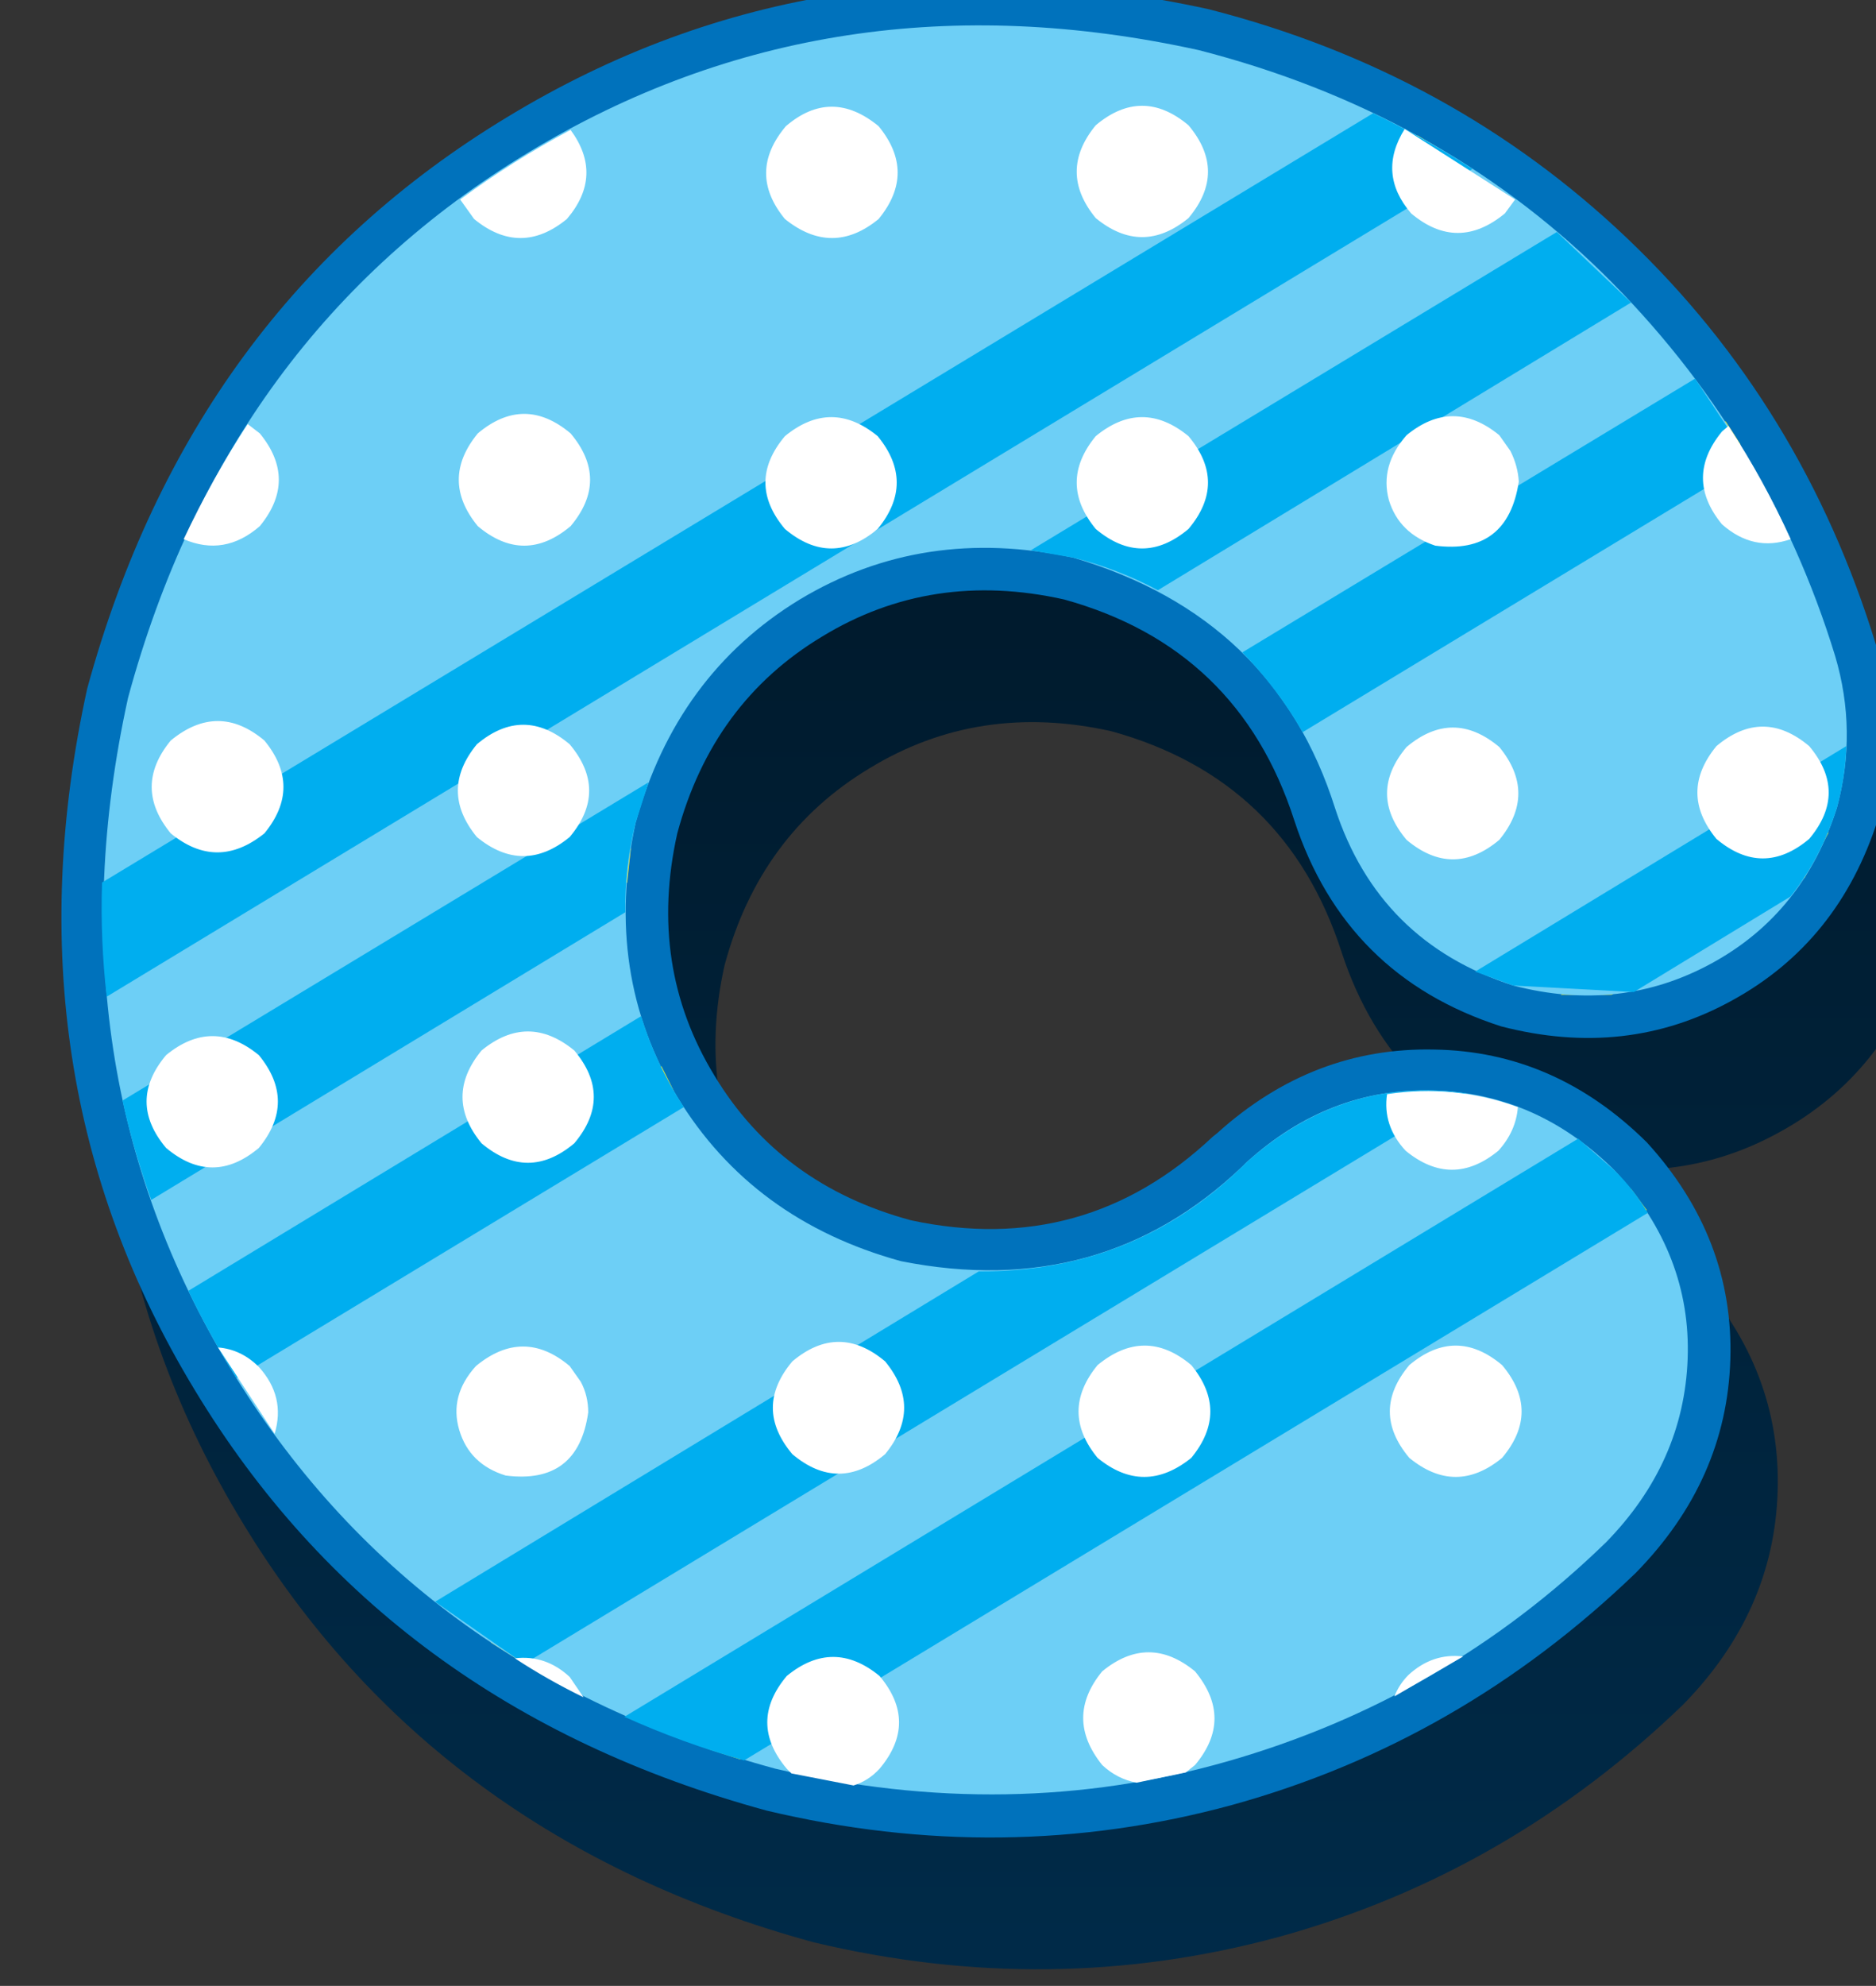 <svg width="101.1px" height="107px" viewBox="0 0 101.1 107" xmlns="http://www.w3.org/2000/svg" xmlns:xlink="http://www.w3.org/1999/xlink">
  <rect x="0" y="0" width="101.1" height="107" fill="#333333" stroke="none"/>
  <defs>
    <linearGradient gradientUnits="userSpaceOnUse" x1="-819.2" x2="819.2" spreadMethod="repeat" color-interpolation="linearRGB" gradientTransform="matrix(0 0.243 -0.243 0 55.1 504.5)" id="gradient0">
      <stop offset="0"/>
      <stop offset="1" stop-color="#005591"/>
    </linearGradient>
  </defs>
  <g>
    <path stroke="none" fill="url(#gradient0)" d="M95.9 61 Q90.2 64.15 83.45 62.4 75.05 59.7 72.3 51.3 69.3 42 59.9 39.4 52.75 37.8 46.85 41.4 40.95 44.95 39.05 52 37.45 59.15 41.05 65.05 44.6 70.95 51.65 72.85 60.95 74.85 67.9 68.35 L68.15 68.15 Q73.3 63.5 79.85 63.65 86.35 63.75 91.3 68.65 96 73.8 95.8 80.35 95.6 86.85 90.7 91.85 81.25 100.95 68.95 104.35 56.65 107.7 43.85 104.65 23.35 99.05 13.05 82 2.7 64.95 7.25 44.2 12.85 23.7 29.9 13.4 46.95 3.05 67.7 7.6 80.8 10.95 90.25 19.95 99.7 28.95 103.65 41.85 105.05 46.5 103.75 51.25 101.65 57.85 95.9 61"/>
    <path stroke="none" fill="#0072bc" d="M101.2 44.15 Q99.1 50.75 93.35 53.9 87.65 57.05 80.9 55.3 72.5 52.6 69.75 44.2 66.75 34.9 57.35 32.3 50.2 30.7 44.3 34.3 38.4 37.85 36.5 44.9 34.9 52.05 38.5 57.95 42.05 63.85 49.1 65.75 58.45 67.75 65.35 61.25 L65.6 61.05 Q70.75 56.4 77.3 56.55 83.8 56.65 88.75 61.55 93.45 66.7 93.25 73.25 93.05 79.75 88.15 84.75 78.7 93.85 66.4 97.25 54.1 100.6 41.3 97.55 20.8 91.95 10.5 74.9 0.15 57.85 4.7 37.1 10.3 16.6 27.35 6.3 44.4 -4.05 65.15 0.5 78.25 3.85 87.7 12.85 97.15 21.85 101.1 34.75 102.5 39.4 101.2 44.15"/>
    <path stroke="none" fill="#f5eb1e" d="M97.25 47.3 L86.85 53.6 84.1 53.6 98.55 44.85 97.25 47.3 M77.8 8.15 L5.6 51.85 5.55 50.2 76.4 7.3 77.8 8.15 M93.8 23.95 L69.7 38.55 68.85 37.35 93 22.7 93.8 23.95 M36.3 58.75 L12.2 73.35 11.5 72.1 35.65 57.45 36.3 58.75 M33.8 47.55 L7.75 63.3 7.3 61.9 34 45.7 33.8 47.55 M78.25 58.8 L27.8 89.35 26.45 88.5 75.45 58.85 78.25 58.8 M88.75 65.2 L39.9 94.8 38.05 94.2 87.9 64.05 88.75 65.2"/>
    <path stroke="none" fill="#6dcff6" d="M99 43.5 Q97.2 49.2 92.25 51.9 87.3 54.6 81.55 53.1 74.3 50.75 71.95 43.55 68.7 33.25 57.85 30.05 49.75 28.3 43.1 32.3 36.45 36.35 34.25 44.35 32.5 52.45 36.5 59.1 40.55 65.75 48.55 67.95 59.35 70.1 66.95 62.85 L67.15 62.65 Q71.6 58.6 77.2 58.75 82.85 58.9 87.05 63.1 91.15 67.6 90.95 73.2 90.75 78.8 86.55 83.1 77.85 91.55 66.15 94.9 54.45 98.25 41.8 95.3 22.25 90 12.4 73.7 2.55 57.4 6.9 37.6 12.2 18.05 28.5 8.2 44.8 -1.65 64.6 2.7 77.45 6 86.35 14.7 95.25 23.45 98.9 35.35 100.1 39.4 99 43.5"/>
    <path stroke="none" fill="#00aeef" d="M99 43.5 Q98.15 46.2 96.5 48.3 L88.05 53.45 81.55 53.1 79.5 52.35 99.5 40.2 Q99.45 41.85 99 43.5 M87.9 16.3 L62.4 31.8 Q60.25 30.65 57.85 30.05 L55.55 29.65 83.9 12.5 87.9 16.3 M79.35 9.1 L5.75 53.7 Q5.4 50.65 5.5 47.55 L74 6.1 Q76.8 7.45 79.35 9.1 M94.3 24.85 L70.2 39.45 Q68.85 37.1 66.95 35.15 L91.35 20.4 94.3 24.85 M36.85 59.65 L12.75 74.25 Q11.3 71.95 10.15 69.55 L34.55 54.75 Q35.35 57.35 36.85 59.65 M34.25 44.35 Q33.65 46.8 33.7 49.15 L8.15 64.65 Q7.2 62 6.6 59.3 L34.95 42.15 34.25 44.35 M87.05 63.1 Q88.1 64.15 88.8 65.35 L40.1 94.85 Q36.75 93.9 33.65 92.5 L85.05 61.35 87.05 63.1 M67.15 62.65 Q72.4 57.95 79 58.9 L28.25 89.65 23.45 86.3 52.75 68.5 Q61.1 68.55 66.95 62.85 L67.15 62.65"/>
    <path stroke="none" fill="#ffffff" d="M97.5 45.2 Q95 47.3 92.5 45.2 90.45 42.7 92.5 40.2 95 38.1 97.5 40.2 99.6 42.7 97.5 45.2 M59.05 28.5 Q57 26 59.05 23.5 61.55 21.45 64.05 23.5 66.15 26 64.05 28.5 61.55 30.6 59.05 28.5 M64.05 11.75 Q61.55 13.8 59.05 11.75 57 9.25 59.05 6.75 61.55 4.65 64.05 6.75 66.15 9.25 64.05 11.75 M76.05 11.5 Q74.2 9.35 75.7 6.95 L81.65 10.75 81.1 11.5 Q78.55 13.6 76.05 11.5 M80.8 23.45 L81.4 24.3 Q81.8 25.1 81.85 25.95 81.25 29.9 77.35 29.4 75.4 28.75 74.85 26.95 74.35 25.1 75.8 23.45 78.3 21.4 80.8 23.45 M92.8 23.25 L93.15 22.95 Q95.05 25.85 96.5 29.05 94.5 29.75 92.8 28.25 90.75 25.75 92.8 23.25 M30.55 11.8 Q28.05 13.85 25.55 11.8 L24.8 10.75 Q27.65 8.65 30.75 7 32.55 9.45 30.55 11.8 M30.75 28.35 Q28.25 30.45 25.75 28.35 23.7 25.85 25.75 23.35 28.25 21.25 30.75 23.35 32.85 25.85 30.75 28.35 M47.3 23.5 Q49.35 26 47.3 28.5 44.8 30.6 42.3 28.5 40.2 26 42.3 23.5 44.8 21.45 47.3 23.5 M42.35 6.8 Q44.8 4.7 47.35 6.8 49.4 9.3 47.35 11.8 44.85 13.85 42.3 11.8 40.25 9.3 42.35 6.8 M25.7 40.1 Q28.2 38 30.7 40.1 32.8 42.6 30.7 45.1 28.2 47.15 25.7 45.1 23.65 42.6 25.7 40.1 M31.7 76.1 Q31.15 80 27.25 79.5 25.3 78.9 24.75 77.05 24.2 75.2 25.65 73.6 28.2 71.5 30.7 73.6 L31.3 74.45 Q31.7 75.2 31.7 76.1 M30.95 61.6 Q28.45 63.7 25.95 61.6 23.9 59.1 25.95 56.6 28.45 54.55 30.95 56.6 33.05 59.1 30.95 61.6 M47.7 78.35 Q45.2 80.45 42.7 78.35 40.6 75.85 42.7 73.35 45.2 71.25 47.7 73.35 49.75 75.85 47.7 78.35 M75.8 45.25 Q73.7 42.75 75.8 40.25 78.3 38.15 80.8 40.25 82.85 42.75 80.8 45.25 78.3 47.35 75.8 45.25 M64.2 78.55 Q61.65 80.6 59.15 78.55 57.1 76.05 59.15 73.55 61.7 71.45 64.2 73.55 66.25 76.05 64.2 78.55 M80.95 73.55 Q83.05 76.05 80.95 78.55 78.45 80.6 75.95 78.55 73.85 76.05 75.95 73.55 78.45 71.45 80.95 73.55 M75.75 62 Q74.5 60.65 74.75 58.95 78.35 58.4 81.8 59.65 81.7 60.95 80.75 62 78.25 64.05 75.75 62 M14 23.35 Q16.05 25.85 14 28.35 12.1 30 9.9 29.05 11.45 25.75 13.35 22.85 L14 23.35 M13.95 73.65 Q15.4 75.25 14.8 77.25 L11.75 72.6 Q13 72.7 13.95 73.65 M13.95 56.85 Q16 59.35 13.95 61.85 11.45 63.95 8.95 61.85 6.85 59.35 8.95 56.85 11.45 54.8 13.95 56.85 M9.2 39.9 Q11.75 37.8 14.25 39.9 16.3 42.4 14.25 44.9 11.7 46.95 9.2 44.9 7.15 42.4 9.2 39.9 M78.85 89.25 L75.15 91.4 Q75.4 90.75 75.9 90.25 77.2 89.05 78.85 89.25 M61.25 96.05 Q60.2 95.85 59.4 95.1 57.35 92.55 59.4 90.05 61.9 88 64.4 90.05 66.5 92.6 64.4 95.1 L63.9 95.5 61.25 96.05 M47.4 95.3 Q46.8 95.95 46 96.2 L42.65 95.55 42.4 95.3 Q40.3 92.8 42.4 90.3 44.9 88.25 47.4 90.3 49.5 92.8 47.4 95.3 M27.75 89.35 Q29.4 89.15 30.7 90.35 L31.45 91.45 Q29.5 90.5 27.75 89.35"/>
  </g>
</svg>